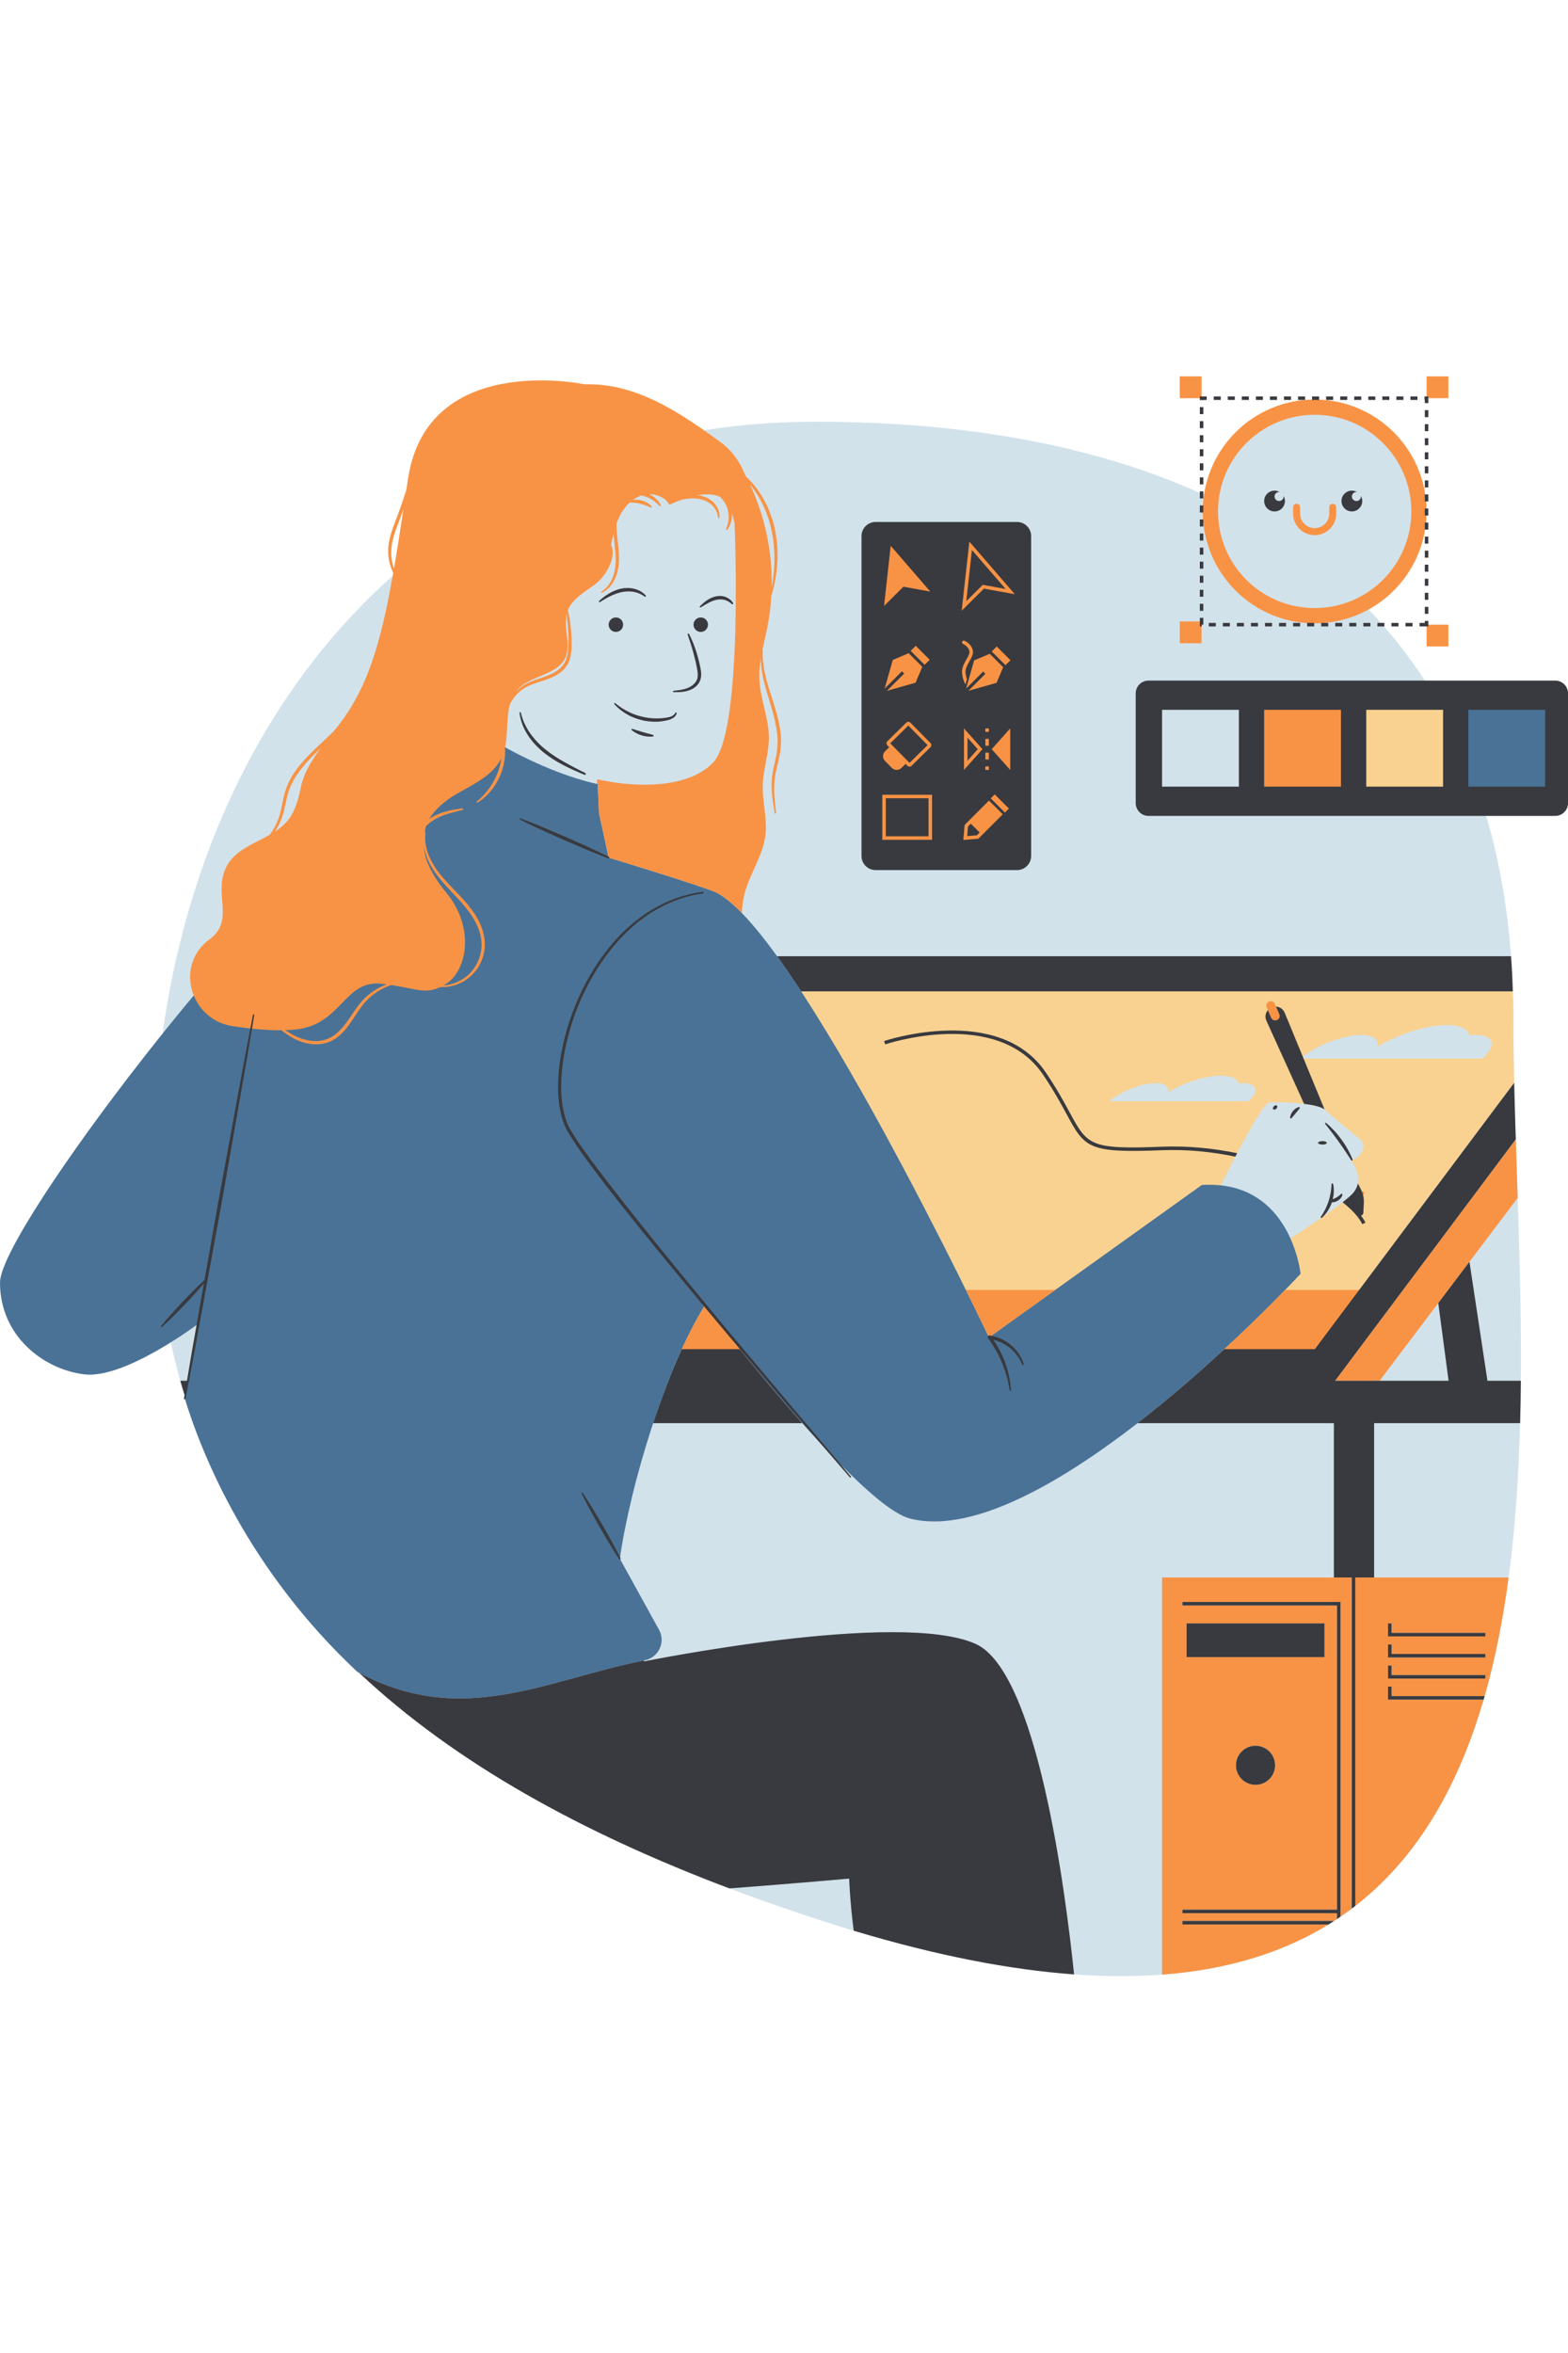 <svg xmlns="http://www.w3.org/2000/svg" xmlns:xlink="http://www.w3.org/1999/xlink" width="1000" zoomAndPan="magnify" viewBox="0 0 750 1125" height="1500" preserveAspectRatio="xMidYMid meet" version="1.0"><defs><clipPath id="8d801d6c09"><path d="M 73 194 L 728 194 L 728 944.836 L 73 944.836 Z M 73 194 " clip-rule="nonzero"/></clipPath><clipPath id="915a34cf89"><path d="M 90.727 179.938 L 726 179.938 L 726 944.836 L 90.727 944.836 Z M 90.727 179.938 " clip-rule="nonzero"/></clipPath></defs><g clip-path="url(#8d801d6c09)"><path fill="#d2e2eb" d="M 390.199 917.402 C 202.289 855.859 73.23 757.172 73.23 559.512 C 73.23 361.855 192.465 201.621 390.199 201.621 C 462.953 201.621 527.316 213.488 579.645 238.32 C 582.707 213.902 603.59 194.949 628.824 194.949 C 656.172 194.949 678.422 217.188 678.422 244.52 C 678.422 263.602 667.574 280.188 651.723 288.465 C 697.719 334.695 723.836 400.18 723.836 486.824 C 723.836 684.484 786.82 1047.305 390.199 917.402 " fill-opacity="1" fill-rule="nonzero"/></g><path fill="#f9d291" d="M 693.602 379.465 L 650.141 379.465 L 650.141 336.027 L 693.602 336.027 Z M 708.984 506.105 L 622.113 506.105 C 629.258 499.887 642.266 494.84 651.168 494.84 C 657.164 494.84 659.75 497.129 658.629 500.527 C 668.852 494.453 682.188 490.109 692.02 490.109 C 698.492 490.109 702.152 492 702.848 495.016 C 703.875 494.914 704.871 494.84 705.809 494.84 C 714.707 494.84 716.133 499.887 708.984 506.105 Z M 651.68 550.164 C 650.715 551.93 649.445 553.797 648.305 554.027 C 646.059 554.473 646.059 554.473 646.059 554.473 C 646.059 554.473 653.793 563.879 646.625 571.043 C 639.453 578.207 607.535 598.363 607.535 598.363 C 607.535 598.363 574.223 585.715 583.941 566.742 C 583.941 566.742 603.055 527.602 607.082 527.156 C 611.121 526.711 630.383 527.156 633.965 530.738 C 636.629 533.402 645.949 541 650.582 544.746 C 652.203 546.051 652.668 548.328 651.68 550.164 Z M 552.848 517.898 C 557.434 517.898 559.41 519.656 558.551 522.25 C 566.375 517.605 576.566 514.293 584.082 514.293 C 589.027 514.293 591.836 515.727 592.363 518.039 C 593.145 517.953 593.906 517.898 594.625 517.898 C 601.434 517.898 602.523 521.758 597.055 526.512 L 530.637 526.512 C 536.098 521.758 546.047 517.898 552.848 517.898 Z M 723.836 486.824 C 723.836 482.48 723.754 478.211 723.621 473.973 L 359.359 473.973 L 200.102 645.051 L 628.918 645.051 L 724.25 517.711 C 724 507.062 723.836 496.734 723.836 486.824 " fill-opacity="1" fill-rule="nonzero"/><path fill="#4a7296" d="M 698.977 336.027 L 698.977 379.465 L 742.438 379.465 L 742.438 336.027 Z M 622.086 608.996 C 622.086 608.996 499.184 742.465 435.176 726.012 C 410.348 719.629 337.203 624.051 337.203 624.051 C 318.398 654.066 301.422 710.195 296.488 745.262 L 315.23 779.223 C 318.504 785.16 315.008 792.52 308.344 793.82 C 261.301 803.023 221.176 826.543 170.926 799.355 C 119.066 750.77 96.906 696.379 88.371 668.656 L 95.098 632.711 C 95.098 632.711 59.742 659.523 40.23 657.09 C 20.727 654.648 0.012 638.801 0 613.215 C -0.012 587.629 128.016 421.875 163.371 406.039 C 171.258 402.504 182.312 399.82 195.137 398.004 L 225.293 347.234 C 258.855 370.031 285.906 374.859 285.906 374.859 L 286.516 388.754 C 286.516 388.754 291.125 410.043 291.125 410.043 C 297.289 411.859 338.004 424.414 342.656 426.758 C 381.398 446.254 473.043 639.418 473.043 639.418 L 574.84 566.562 C 617.52 563.84 622.086 608.996 622.086 608.996 " fill-opacity="1" fill-rule="nonzero"/><g clip-path="url(#915a34cf89)"><path fill="#f89345" d="M 628.824 255.867 C 634.523 255.867 639.156 251.234 639.156 245.547 L 639.156 242.551 C 639.156 241.617 638.406 240.871 637.477 240.871 C 636.551 240.871 635.797 241.617 635.797 242.551 L 635.797 245.547 C 635.797 249.387 632.672 252.508 628.824 252.508 C 624.988 252.508 621.863 249.387 621.863 245.547 L 621.863 242.551 C 621.863 241.617 621.109 240.871 620.184 240.871 C 619.25 240.871 618.504 241.617 618.504 242.551 L 618.504 245.547 C 618.504 251.234 623.137 255.867 628.824 255.867 Z M 582.598 244.52 C 582.598 270.043 603.297 290.73 628.824 290.73 C 654.363 290.73 675.062 270.043 675.062 244.52 C 675.062 219 654.363 198.309 628.824 198.309 C 603.297 198.309 582.598 219 582.598 244.52 Z M 575.305 244.52 C 575.305 214.973 599.266 191.02 628.824 191.02 C 658.391 191.02 682.352 214.973 682.352 244.52 C 682.352 274.066 658.391 298.023 628.824 298.023 C 599.266 298.023 575.305 274.066 575.305 244.52 Z M 574.734 297.117 L 564.301 297.117 L 564.301 307.551 L 574.734 307.551 Z M 574.734 179.945 L 564.301 179.945 L 564.301 190.371 L 574.734 190.371 Z M 692.789 179.945 L 682.352 179.945 L 682.352 190.371 L 692.789 190.371 Z M 692.789 298.668 L 682.352 298.668 L 682.352 309.098 L 692.789 309.098 Z M 601.309 379.465 L 644.766 379.465 L 644.766 336.027 L 601.309 336.027 Z M 461.078 332.645 L 477.891 327.875 L 481.133 320.223 L 485.695 315.664 L 476.75 306.723 L 472.195 311.277 L 466.781 313.57 C 467.062 312.641 467.188 311.676 466.977 310.66 C 466.125 306.508 462.113 304.848 461.949 304.781 C 461.648 304.656 461.328 304.59 461 304.59 C 459.969 304.59 459.055 305.207 458.668 306.16 C 458.145 307.438 458.754 308.914 460.016 309.434 C 460.027 309.438 461.734 310.207 462.043 311.676 C 462.121 312.141 461.289 313.605 460.789 314.484 C 459.648 316.504 458.23 319.012 458.484 321.949 C 458.684 324.18 459.32 326.301 460.328 328.09 L 460.566 328.504 L 459.766 331.332 L 457.414 333.68 L 459.246 333.16 L 458.723 335 Z M 465.973 397.801 L 464.59 396.414 L 464.473 397.918 Z M 468.719 402.629 L 458.957 403.43 L 459.758 393.672 L 471.617 381.824 L 471.512 381.719 L 475.797 377.441 L 484.953 386.594 L 480.676 390.871 L 480.578 390.773 Z M 465.438 358.195 L 464.453 357.094 L 464.453 359.289 Z M 469.629 364.754 L 469.629 361.062 L 459.41 372.531 L 459.41 343.855 L 469.629 355.328 L 469.629 346.59 L 474.668 346.59 L 474.668 355.328 L 484.883 343.855 L 484.883 372.531 L 474.668 361.062 L 474.668 369.793 L 469.629 369.793 Z M 469.512 277.812 L 476.633 279.09 L 466.137 266.969 L 464.379 282.902 Z M 471.203 283.23 L 457.805 296.523 L 462.398 254.938 L 489.777 286.59 Z M 428.203 355.406 L 435.062 362.375 L 441.305 356.234 L 434.453 349.266 Z M 422.148 358.043 L 422.949 357.25 L 422.98 357.223 C 422.074 356.004 422.172 354.277 423.281 353.184 L 432.301 344.312 C 432.883 343.742 433.652 343.43 434.473 343.43 C 435.305 343.43 436.094 343.758 436.676 344.352 L 446.258 354.09 C 446.844 354.68 447.156 355.453 447.152 356.281 C 447.145 357.105 446.816 357.879 446.227 358.465 L 437.207 367.328 C 436.625 367.906 435.855 368.219 435.035 368.219 C 434.348 368.219 433.699 367.984 433.164 367.57 L 433.133 367.598 L 432.332 368.391 C 431.406 369.297 430.188 369.793 428.895 369.793 C 427.566 369.793 426.328 369.277 425.395 368.332 L 422.094 364.98 C 420.199 363.051 420.219 359.941 422.148 358.043 Z M 425.383 398.152 L 442.453 398.152 L 442.453 383.348 L 425.383 383.348 Z M 420.344 378.309 L 447.492 378.309 L 447.492 403.191 L 420.344 403.191 Z M 422.086 332.656 L 439.156 327.816 L 442.445 320.055 L 447.066 315.434 L 441.352 309.727 L 438.016 306.395 L 433.402 311.008 L 425.637 314.301 L 420.789 331.363 L 418.473 333.688 L 420.277 333.168 L 419.766 334.977 Z M 420.672 294.254 L 432.688 282.324 L 449.352 285.336 L 424.793 256.945 Z M 369.125 281 C 369.879 276.75 370.34 272.457 370.418 268.168 C 370.496 262.84 370.035 257.5 368.77 252.34 C 367.582 247.168 365.586 242.191 362.918 237.609 C 361.656 235.457 360.227 233.406 358.656 231.465 C 365.922 246.859 369.5 263.977 369.125 281 Z M 271.914 305.359 C 271.863 301.477 271.539 297.598 270.969 293.746 C 269.492 300.516 273.359 308.188 270.387 314.531 C 266.461 322.902 254.023 322.809 247.703 329.555 C 247.395 329.883 247.133 330.242 246.863 330.59 C 248.328 329.062 250.047 327.773 251.93 326.805 C 254.512 325.445 257.273 324.672 259.906 323.746 C 262.523 322.836 265.082 321.754 267.176 320.094 C 269.309 318.484 270.719 316.195 271.305 313.566 C 271.934 310.949 271.902 308.148 271.914 305.359 Z M 202.809 404.957 C 202.914 408.828 204.656 416.082 213.453 426.758 C 227.266 443.512 223.414 463.922 213.453 470.324 C 212.961 470.641 212.496 470.906 212.027 471.172 C 218.789 470.68 225.195 466.648 228.152 460.613 C 229.914 457.176 230.68 453.242 230.215 449.422 C 229.762 445.59 228.207 441.93 226.133 438.625 C 222.031 431.906 215.801 426.719 210.664 420.484 C 208.09 417.375 205.785 413.945 204.27 410.145 C 203.602 408.488 203.109 406.734 202.809 404.957 Z M 184.996 470.645 C 184.121 470.535 183.223 470.422 182.266 470.324 C 164.895 468.492 163.379 489.355 142.352 492.098 C 140.504 492.332 138.531 492.457 136.488 492.523 C 138.727 494.094 141.09 495.465 143.617 496.367 C 146.629 497.438 149.844 498.008 152.977 497.629 C 156.117 497.301 159.012 495.883 161.367 493.758 C 166.23 489.578 168.863 483.293 173.434 478.289 C 176.594 474.832 180.625 472.219 184.996 470.645 Z M 131.535 397.57 C 135.125 395.223 138.262 392.375 140.203 388.273 C 145.75 376.582 141.016 374.688 153.305 357.777 C 149.246 361.691 145.27 365.656 142.18 370.281 C 140.152 373.219 138.574 376.434 137.609 379.852 C 136.648 383.277 136.195 386.93 135.004 390.473 C 134.172 392.992 132.992 395.371 131.535 397.57 Z M 188.449 271.844 C 189.938 263.168 191.406 253.742 192.969 243.449 C 192.156 245.797 191.301 248.141 190.418 250.457 C 188.531 255.258 186.859 260.191 187.148 265.262 C 187.246 267.5 187.699 269.715 188.449 271.844 Z M 373.258 349.508 C 373.73 352.828 373.648 356.246 373.176 359.578 C 372.637 362.891 371.719 366.066 371.062 369.25 C 369.703 375.586 370.445 382.191 371.191 388.707 C 371.211 388.883 371.086 389.043 370.91 389.062 C 370.738 389.082 370.582 388.965 370.555 388.801 C 370.016 385.551 369.473 382.293 369.211 378.973 C 368.973 375.664 369.059 372.281 369.664 368.988 C 370.227 365.695 371.152 362.531 371.617 359.336 C 372.031 356.156 372.086 352.926 371.598 349.727 C 370.777 343.297 368.574 337.086 366.742 330.746 C 365.832 327.578 364.969 324.363 364.453 321.07 C 364.129 318.965 363.945 316.84 363.926 314.699 C 363.391 317.992 363.066 321.309 363.211 324.645 C 363.625 334.238 367.852 343.414 367.785 353.012 C 367.734 360.457 365.094 367.676 364.84 375.113 C 364.562 383.133 367.07 391.121 366.145 399.094 C 364.977 409.203 358.461 417.914 356.004 427.801 C 355.289 430.68 354.941 433.594 354.832 436.527 C 350.387 431.941 346.285 428.582 342.656 426.758 C 338.004 424.414 297.289 411.859 291.125 410.043 C 291.125 410.043 286.516 388.754 286.516 388.754 L 285.906 374.859 C 285.906 374.859 285.781 374.84 285.559 374.793 C 285.594 373.883 285.605 373.113 285.586 372.57 C 308.344 377.605 331.059 375.645 341.316 364.316 C 355.691 348.426 351.34 249.996 351.34 249.996 C 350.973 248.414 350.527 246.898 350.035 245.422 C 350.078 246.059 350.086 246.703 350.035 247.348 C 349.855 249.445 349.18 251.504 347.98 253.211 C 347.855 253.383 347.617 253.422 347.449 253.297 C 347.297 253.191 347.242 252.996 347.316 252.832 C 348.098 251.051 348.523 249.156 348.543 247.266 C 348.559 245.383 348.215 243.5 347.453 241.801 C 346.746 240.195 345.688 238.758 344.391 237.551 C 341.375 236.129 337.602 236.102 333.738 236.785 C 334.309 236.848 334.887 236.941 335.449 237.066 C 337.812 237.648 340.145 238.816 341.77 240.719 C 343.387 242.57 344.383 245.055 344.113 247.488 C 344.094 247.668 343.938 247.793 343.758 247.773 C 343.602 247.758 343.484 247.629 343.469 247.477 C 343.32 245.254 342.25 243.207 340.727 241.684 C 339.203 240.156 337.211 239.145 335.07 238.699 C 332.945 238.176 330.699 238.195 328.48 238.496 C 327.609 238.613 326.734 238.785 325.863 238.98 C 323.816 239.73 321.887 240.555 320.191 241.336 C 318.309 237.965 314.355 236.234 310.457 236.293 C 310.48 236.297 310.492 236.305 310.512 236.312 C 311.688 236.824 312.797 237.5 313.734 238.379 C 314.672 239.238 315.48 240.254 316.004 241.402 C 316.098 241.598 316.012 241.828 315.812 241.914 C 315.664 241.984 315.484 241.941 315.375 241.82 C 314.562 240.969 313.719 240.188 312.789 239.527 C 311.855 238.871 310.887 238.293 309.844 237.848 C 308.891 237.422 307.895 237.125 306.867 236.891 C 305.352 237.379 303.949 238.129 302.668 239.074 C 302.945 239.027 303.215 238.977 303.496 238.957 C 304.492 238.871 305.496 238.969 306.48 239.172 C 307.461 239.395 308.418 239.73 309.289 240.223 C 310.164 240.699 310.984 241.289 311.641 242.047 C 311.777 242.203 311.766 242.453 311.602 242.59 C 311.484 242.695 311.312 242.715 311.18 242.648 C 310.328 242.254 309.516 241.875 308.668 241.574 C 307.828 241.27 306.98 241.004 306.113 240.812 C 305.246 240.594 304.367 240.477 303.477 240.371 C 302.742 240.293 301.984 240.273 301.219 240.254 C 299.32 241.984 297.754 244.125 296.57 246.406 C 295.914 247.68 295.371 249 294.891 250.336 C 294.832 253.723 295.277 257.141 295.68 260.59 C 296.078 264.719 296.473 269.047 295.383 273.246 C 294.848 275.32 294.023 277.34 292.816 279.129 C 291.59 280.895 289.965 282.426 288.02 283.348 C 287.863 283.426 287.672 283.363 287.594 283.199 C 287.523 283.047 287.582 282.871 287.719 282.785 C 291.223 280.672 293.184 276.82 294.004 272.926 C 294.852 268.98 294.504 264.875 294.012 260.781 C 293.828 258.926 293.598 257.047 293.449 255.152 C 293 256.938 292.629 258.734 292.246 260.527 C 295.234 266.129 289.766 275.562 284.68 279.359 C 279.805 283 273.863 286.164 271.605 291.719 C 271.992 293.414 272.34 295.117 272.617 296.844 C 273.031 299.652 273.285 302.484 273.398 305.324 C 273.496 308.148 273.508 311.039 272.867 313.926 C 272.539 315.363 272.027 316.793 271.227 318.086 C 270.434 319.379 269.383 320.492 268.207 321.41 C 263.402 325.086 257.457 325.707 252.562 328.07 C 248.793 329.84 245.703 333.004 243.871 336.809 C 242.184 343.164 243.004 350.723 241.535 357.449 C 241.555 357.828 241.594 358.203 241.605 358.582 C 241.68 361.883 241.168 365.188 240.176 368.344 C 239.121 371.48 237.598 374.457 235.602 377.074 C 233.605 379.699 231.199 381.996 228.449 383.754 C 228.297 383.852 228.102 383.809 228.004 383.664 C 227.918 383.523 227.941 383.34 228.066 383.242 C 230.508 381.188 232.676 378.848 234.453 376.25 C 236.219 373.645 237.664 370.824 238.582 367.832 C 239.152 366.121 239.535 364.355 239.781 362.57 C 235.699 370.836 226.383 374.984 218.34 379.629 C 213.309 382.535 208.227 386.633 205.375 391.527 C 206.852 390.5 208.453 389.664 210.098 389.023 C 213.676 387.637 217.418 387.008 221.105 386.488 C 221.316 386.465 221.504 386.609 221.531 386.816 C 221.559 387.016 221.434 387.191 221.25 387.238 C 217.633 388.145 213.996 388.945 210.664 390.395 C 208.082 391.516 205.641 393.031 203.777 395.043 C 203.484 395.949 203.285 396.883 203.168 397.828 C 203.18 397.828 203.195 397.82 203.207 397.82 C 203.41 397.852 203.543 398.043 203.523 398.246 C 202.996 402.145 203.812 406.113 205.406 409.676 C 206.949 413.289 209.219 416.543 211.797 419.527 C 216.918 425.543 223.203 430.758 227.555 437.746 C 229.695 441.211 231.328 445.105 231.777 449.246 C 232.234 453.379 231.402 457.648 229.406 461.277 C 227.449 464.918 224.375 467.961 220.68 469.785 C 217.543 471.336 214.035 472.074 210.578 471.93 C 203.488 475.344 198.949 472.746 187.176 470.961 C 182.312 472.586 177.895 475.473 174.535 479.277 C 170.281 484.086 167.656 490.43 162.473 495.016 C 159.918 497.293 156.605 498.883 153.152 499.191 C 149.715 499.559 146.262 498.945 143.117 497.695 C 139.98 496.469 137.184 494.625 134.605 492.578 C 127.129 492.641 118.75 491.75 111.023 490.57 C 92.496 487.723 84.203 464.828 97.387 451.508 C 98.199 450.695 99.062 449.953 99.973 449.297 C 112.777 440.16 101.805 427.359 108.203 414.566 C 112.211 406.551 121.238 403.555 129 399.125 C 131.055 396.371 132.648 393.293 133.652 390.039 C 134.676 386.633 135.137 383.027 136.094 379.43 C 137.074 375.828 138.707 372.41 140.789 369.34 C 144.98 363.188 150.52 358.266 155.785 353.301 C 157.164 352.004 158.527 350.691 159.848 349.344 C 160.004 349.148 160.156 348.957 160.32 348.754 C 175.52 330.27 182.121 307.949 188.086 273.895 C 186.789 271.238 185.961 268.332 185.73 265.355 C 185.25 259.93 187.043 254.707 188.848 249.859 C 190.758 245.016 192.457 240.137 194.047 235.191 C 194.156 234.863 194.258 234.527 194.359 234.191 C 194.617 232.488 194.871 230.77 195.141 229.023 C 204.355 167.781 279.645 183.75 279.645 183.75 C 304.223 183.016 325.18 197.145 345.008 211.684 C 350.199 215.488 354.074 221.059 356.539 227.316 C 356.559 227.332 356.582 227.344 356.609 227.355 C 356.695 227.527 356.773 227.699 356.859 227.863 C 357.691 228.641 358.512 229.438 359.285 230.281 C 361.105 232.316 362.738 234.52 364.191 236.844 C 367.07 241.492 369.117 246.645 370.406 251.957 C 371.613 257.293 372.09 262.777 371.836 268.215 C 371.594 273.652 370.648 279.039 369.156 284.234 C 369.133 284.332 369.059 284.391 368.973 284.43 C 368.703 289.484 368.102 294.516 367.125 299.48 C 366.375 303.277 365.43 307.062 364.648 310.863 C 364.746 310.934 364.82 311.039 364.812 311.172 C 364.668 314.426 365.016 317.672 365.66 320.859 C 366.258 324.055 367.176 327.199 368.168 330.32 C 370.117 336.574 372.34 342.852 373.258 349.508 Z M 642.465 574.605 C 642.629 574.844 642.902 574.992 643.219 574.961 C 643.391 574.941 646.086 574.664 648.684 573.539 C 650.07 572.941 651.414 572.105 652.348 570.953 C 652.637 570.586 652.578 570.059 652.215 569.773 C 651.855 569.477 651.324 569.535 651.035 569.902 C 649.461 571.863 646.164 572.742 644.34 573.09 C 643.77 573.57 643.141 574.074 642.465 574.605 Z M 609.773 479.969 C 609.309 478.891 608.055 478.395 606.977 478.859 C 605.895 479.324 605.402 480.578 605.867 481.652 L 606.434 482.961 L 608.004 486.586 C 608.469 487.668 609.723 488.16 610.805 487.695 C 611.879 487.23 612.371 485.977 611.906 484.902 L 610.34 481.266 Z M 628.543 647.852 L 652.195 616.723 L 614.723 616.723 C 607.832 623.809 596.531 635.105 582.582 647.852 Z M 473.043 639.418 L 504.746 616.723 L 461.988 616.723 C 468.887 630.664 473.043 639.418 473.043 639.418 Z M 324.859 647.852 L 356.09 647.852 C 344.875 634.082 337.203 624.051 337.203 624.051 C 332.957 630.836 328.801 638.949 324.859 647.852 Z M 663.93 802.531 L 710.469 802.531 L 710.469 800.852 L 665.609 800.852 L 665.609 796.312 L 663.93 796.312 Z M 663.93 792.453 L 710.469 792.453 L 710.469 790.777 L 665.609 790.777 L 665.609 786.234 L 663.93 786.234 Z M 663.93 782.379 L 710.469 782.379 L 710.469 780.699 L 665.609 780.699 L 665.609 776.16 L 663.93 776.16 Z M 657.262 754.215 L 721.598 754.215 C 718.961 773.953 715.262 793.008 710.133 810.93 L 665.609 810.93 L 665.609 806.391 L 663.93 806.391 L 663.93 812.609 L 709.641 812.609 C 699.043 848.895 682.559 880.461 657.262 903.645 C 654.375 906.289 651.371 908.816 648.254 911.234 L 648.254 754.215 Z M 567.562 792.285 L 633.52 792.285 L 633.52 776.16 L 567.562 776.16 Z M 609.887 844.012 C 609.887 838.848 605.699 834.672 600.539 834.672 C 595.375 834.672 591.195 838.848 591.195 844.012 C 591.195 849.168 595.375 853.355 600.539 853.355 C 605.699 853.355 609.887 849.168 609.887 844.012 Z M 638.016 754.215 L 646.57 754.215 L 646.57 912.535 C 644.82 913.852 643.023 915.125 641.195 916.371 L 641.195 765.918 L 565.586 765.918 L 565.586 767.598 L 639.516 767.598 L 639.516 913.035 L 565.586 913.035 L 565.586 914.711 L 639.516 914.711 L 639.516 917.527 C 639.059 917.828 638.59 918.109 638.133 918.414 L 565.586 918.414 L 565.586 920.094 L 635.492 920.094 C 614.113 933.246 587.906 941.688 555.832 944.109 L 555.832 754.215 Z M 638.586 660.168 L 725.02 544.711 C 725.312 553.883 725.637 563.23 725.945 572.719 L 702.863 603.27 L 687.945 623.016 L 659.883 660.168 L 638.586 660.168 " fill-opacity="1" fill-rule="nonzero"/></g><path fill="#393a3f" d="M 597.352 189.531 L 593.988 189.531 L 593.988 191.211 L 597.352 191.211 Z M 604.07 189.531 L 600.711 189.531 L 600.711 191.211 L 604.07 191.211 Z M 594.988 297.828 L 591.629 297.828 L 591.629 299.508 L 594.988 299.508 Z M 601.707 297.828 L 598.348 297.828 L 598.348 299.508 L 601.707 299.508 Z M 590.629 189.531 L 587.27 189.531 L 587.27 191.211 L 590.629 191.211 Z M 583.91 189.531 L 580.551 189.531 L 580.551 191.211 L 583.91 191.211 Z M 588.266 297.828 L 584.906 297.828 L 584.906 299.508 L 588.266 299.508 Z M 605.066 299.508 L 608.43 299.508 L 608.43 297.828 L 605.066 297.828 Z M 630.953 189.531 L 627.594 189.531 L 627.594 191.211 L 630.953 191.211 Z M 624.23 189.531 L 620.871 189.531 L 620.871 191.211 L 624.23 191.211 Z M 628.59 297.828 L 625.23 297.828 L 625.23 299.508 L 628.59 299.508 Z M 610.793 189.531 L 607.43 189.531 L 607.43 191.211 L 610.793 191.211 Z M 617.512 189.531 L 614.152 189.531 L 614.152 191.211 L 617.512 191.211 Z M 611.789 299.508 L 615.148 299.508 L 615.148 297.828 L 611.789 297.828 Z M 581.547 297.828 L 578.188 297.828 L 578.188 299.508 L 581.547 299.508 Z M 621.871 297.828 L 618.508 297.828 L 618.508 299.508 L 621.871 299.508 Z M 575.574 275.254 L 573.895 275.254 L 573.895 278.613 L 575.574 278.613 Z M 575.574 268.535 L 573.895 268.535 L 573.895 271.895 L 575.574 271.895 Z M 575.574 261.816 L 573.895 261.816 L 573.895 265.176 L 575.574 265.176 Z M 575.574 248.383 L 573.895 248.383 L 573.895 251.742 L 575.574 251.742 Z M 574.781 298.668 L 575.574 298.668 L 575.574 295.406 L 573.895 295.406 L 573.895 299.508 L 574.828 299.508 Z M 575.574 288.688 L 573.895 288.688 L 573.895 292.047 L 575.574 292.047 Z M 575.574 281.973 L 573.895 281.973 L 573.895 285.328 L 575.574 285.328 Z M 575.574 228.23 L 573.895 228.23 L 573.895 231.59 L 575.574 231.59 Z M 575.574 208.074 L 573.895 208.074 L 573.895 211.434 L 575.574 211.434 Z M 575.574 201.359 L 573.895 201.359 L 573.895 204.719 L 575.574 204.719 Z M 575.574 194.641 L 573.895 194.641 L 573.895 198 L 575.574 198 Z M 575.574 241.664 L 573.895 241.664 L 573.895 245.023 L 575.574 245.023 Z M 575.574 214.793 L 573.895 214.793 L 573.895 218.152 L 575.574 218.152 Z M 575.574 234.945 L 573.895 234.945 L 573.895 238.305 L 575.574 238.305 Z M 577.188 191.211 L 577.188 189.531 L 573.895 189.531 L 573.895 191.281 L 575.574 191.281 Z M 575.574 221.512 L 573.895 221.512 L 573.895 224.871 L 575.574 224.871 Z M 575.574 255.102 L 573.895 255.102 L 573.895 258.461 L 575.574 258.461 Z M 683.191 236.398 L 681.512 236.398 L 681.512 239.754 L 683.191 239.754 Z M 683.191 243.113 L 681.512 243.113 L 681.512 246.473 L 683.191 246.473 Z M 683.191 229.68 L 681.512 229.68 L 681.512 233.039 L 683.191 233.039 Z M 683.191 209.527 L 681.512 209.527 L 681.512 212.883 L 683.191 212.883 Z M 683.191 249.832 L 681.512 249.832 L 681.512 253.191 L 683.191 253.191 Z M 683.191 202.809 L 681.512 202.809 L 681.512 206.168 L 683.191 206.168 Z M 683.191 222.961 L 681.512 222.961 L 681.512 226.32 L 683.191 226.32 Z M 683.191 216.242 L 681.512 216.242 L 681.512 219.602 L 683.191 219.602 Z M 683.191 283.422 L 681.512 283.422 L 681.512 286.781 L 683.191 286.781 Z M 681.512 293.496 L 683.191 293.496 L 683.191 290.141 L 681.512 290.141 Z M 681.512 192.73 L 683.191 192.73 L 683.191 189.531 L 681.355 189.531 L 681.355 191.211 L 681.512 191.211 Z M 683.191 263.27 L 681.512 263.27 L 681.512 266.625 L 683.191 266.625 Z M 635.309 297.828 L 631.949 297.828 L 631.949 299.508 L 635.309 299.508 Z M 683.191 256.551 L 681.512 256.551 L 681.512 259.91 L 683.191 259.91 Z M 683.191 276.703 L 681.512 276.703 L 681.512 280.062 L 683.191 280.062 Z M 683.191 269.984 L 681.512 269.984 L 681.512 273.344 L 683.191 273.344 Z M 677.996 189.531 L 674.637 189.531 L 674.637 191.211 L 677.996 191.211 Z M 651.113 189.531 L 647.754 189.531 L 647.754 191.211 L 651.113 191.211 Z M 657.836 189.531 L 654.473 189.531 L 654.473 191.211 L 657.836 191.211 Z M 683.191 196.09 L 681.512 196.09 L 681.512 199.449 L 683.191 199.449 Z M 655.473 297.828 L 652.113 297.828 L 652.113 299.508 L 655.473 299.508 Z M 644.395 189.531 L 641.031 189.531 L 641.031 191.211 L 644.395 191.211 Z M 637.672 189.531 L 634.312 189.531 L 634.312 191.211 L 637.672 191.211 Z M 642.031 297.828 L 638.672 297.828 L 638.672 299.508 L 642.031 299.508 Z M 645.391 299.508 L 648.75 299.508 L 648.75 297.828 L 645.391 297.828 Z M 675.633 297.828 L 672.273 297.828 L 672.273 299.508 L 675.633 299.508 Z M 683.191 296.855 L 681.512 296.855 L 681.512 297.828 L 678.992 297.828 L 678.992 299.508 L 683.191 299.508 Z M 671.273 189.531 L 667.914 189.531 L 667.914 191.211 L 671.273 191.211 Z M 662.191 297.828 L 658.832 297.828 L 658.832 299.508 L 662.191 299.508 Z M 668.914 297.828 L 665.551 297.828 L 665.551 299.508 L 668.914 299.508 Z M 664.555 189.531 L 661.195 189.531 L 661.195 191.211 L 664.555 191.211 Z M 609.637 244.52 C 612.387 244.52 614.609 242.293 614.609 239.551 C 614.609 238.629 614.34 237.781 613.91 237.039 C 613.93 237.156 613.98 237.262 613.98 237.379 C 613.98 238.574 613.008 239.551 611.809 239.551 C 610.613 239.551 609.637 238.574 609.637 237.379 C 609.637 236.188 610.613 235.211 611.809 235.211 C 611.934 235.211 612.031 235.262 612.148 235.281 C 611.406 234.848 610.562 234.578 609.637 234.578 C 606.895 234.578 604.668 236.805 604.668 239.551 C 604.668 242.293 606.895 244.52 609.637 244.52 Z M 641.648 239.551 C 641.648 242.293 643.875 244.52 646.625 244.52 C 649.367 244.52 651.594 242.293 651.594 239.551 C 651.594 238.629 651.332 237.781 650.891 237.039 C 650.91 237.156 650.961 237.262 650.961 237.379 C 650.961 238.574 649.992 239.551 648.789 239.551 C 647.598 239.551 646.625 238.574 646.625 237.379 C 646.625 236.188 647.598 235.211 648.789 235.211 C 648.914 235.211 649.02 235.262 649.133 235.281 C 648.398 234.848 647.543 234.578 646.625 234.578 C 643.875 234.578 641.648 236.805 641.648 239.551 Z M 739.078 339.387 L 702.336 339.387 L 702.336 376.105 L 739.078 376.105 Z M 690.242 339.387 L 653.504 339.387 L 653.504 376.105 L 690.242 376.105 Z M 641.406 339.387 L 604.668 339.387 L 604.668 376.105 L 641.406 376.105 Z M 592.574 339.387 L 555.832 339.387 L 555.832 376.105 L 592.574 376.105 Z M 750.016 331.52 L 750.016 383.973 C 750.016 387.355 747.273 390.09 743.895 390.09 L 549.348 390.09 C 545.969 390.09 543.227 387.355 543.227 383.973 L 543.227 331.52 C 543.227 328.137 545.969 325.402 549.348 325.402 L 743.895 325.402 C 747.273 325.402 750.016 328.137 750.016 331.52 Z M 443.68 356.254 L 434.465 346.898 L 425.828 355.395 L 435.043 364.75 Z M 464.891 262.961 L 462.188 287.441 L 470.074 279.617 L 481.008 281.59 Z M 422.023 401.512 L 445.812 401.512 L 445.812 379.988 L 422.023 379.988 Z M 423.289 363.797 L 426.59 367.156 C 427.844 368.422 429.883 368.438 431.152 367.191 L 433.152 365.223 L 434.031 366.113 C 434.309 366.395 434.676 366.539 435.035 366.539 C 435.398 366.539 435.758 366.402 436.035 366.133 L 445.043 357.266 C 445.602 356.719 445.609 355.82 445.062 355.262 L 435.477 345.527 C 435.199 345.246 434.84 345.109 434.473 345.109 C 434.109 345.109 433.758 345.238 433.48 345.516 L 424.465 354.379 C 423.906 354.93 423.898 355.82 424.449 356.379 L 425.324 357.277 L 423.328 359.238 C 422.055 360.492 422.043 362.531 423.289 363.797 Z M 442.27 317.855 L 444.691 315.434 L 441.352 312.102 L 438.016 308.77 L 435.602 311.191 Z M 432.504 322.027 L 424.227 330.301 L 437.926 326.418 L 441.145 318.812 L 434.637 312.305 L 427.035 315.535 L 423.145 329.227 L 431.422 320.953 Z M 422.863 289.711 L 432.121 280.52 L 444.973 282.836 L 426.039 260.953 Z M 459.996 291.98 L 470.641 281.426 L 485.395 284.09 L 463.652 258.949 Z M 483.203 348.27 L 474.359 358.195 L 483.203 368.113 Z M 482.578 386.594 L 475.797 379.816 L 473.891 381.719 L 480.676 388.496 Z M 479.637 389.332 L 473.055 382.758 L 461.379 394.43 L 460.797 401.594 L 467.961 401 Z M 461.09 348.27 L 461.09 368.113 L 469.93 358.195 Z M 477.656 314.766 L 480.938 318.047 L 483.32 315.664 L 476.75 309.098 L 474.367 311.48 Z M 476.625 315.789 L 473.422 312.582 L 465.934 315.758 L 463.027 326.004 L 462.398 328.215 L 462.109 329.238 L 462.727 328.613 L 463.914 327.434 L 470.254 321.09 L 471.324 322.16 L 463.172 330.301 L 476.66 326.477 L 479.836 318.992 Z M 472.988 349.949 L 472.988 348.27 L 471.309 348.27 L 471.309 349.949 Z M 472.988 356.543 L 472.988 353.242 L 471.309 353.242 L 471.309 356.543 Z M 471.309 366.434 L 471.309 368.113 L 472.988 368.113 L 472.988 366.434 Z M 472.988 363.141 L 472.988 359.844 L 471.309 359.844 L 471.309 363.141 Z M 460.16 321.805 C 460.383 324.316 461.156 326.137 461.793 327.262 L 462.508 324.75 C 462.207 323.906 461.945 322.883 461.832 321.66 C 461.668 319.758 462.707 317.914 463.715 316.137 C 464.727 314.352 465.68 312.672 465.332 311 C 464.66 307.734 461.453 306.395 461.312 306.336 C 460.887 306.16 460.395 306.367 460.227 306.797 C 460.047 307.223 460.25 307.715 460.676 307.891 C 460.703 307.902 463.199 308.961 463.684 311.34 C 463.906 312.391 463.105 313.809 462.254 315.312 C 461.168 317.219 459.949 319.383 460.16 321.805 Z M 412.066 409.254 L 412.066 256.309 C 412.066 252.586 415.086 249.562 418.805 249.562 L 486.465 249.562 C 490.191 249.562 493.211 252.586 493.211 256.309 L 493.211 409.254 C 493.211 412.98 490.191 416 486.465 416 L 418.805 416 C 415.086 416 412.066 412.98 412.066 409.254 Z M 462.77 352.68 L 462.77 363.707 L 467.68 358.195 Z M 463.008 395.176 L 462.633 399.754 L 467.215 399.383 L 468.574 398.023 L 464.367 393.816 Z M 423.703 399.832 L 444.133 399.832 L 444.133 381.668 L 423.703 381.668 Z M 609.754 528.594 C 609.562 528.664 609.426 528.789 609.289 528.914 C 609.172 529.059 609.059 529.203 608.992 529.398 C 608.922 529.59 608.863 529.785 608.875 530.062 C 608.887 530.305 609.078 530.5 609.328 530.516 C 609.602 530.535 609.809 530.477 609.996 530.402 C 610.195 530.336 610.332 530.219 610.477 530.102 C 610.609 529.969 610.73 529.832 610.805 529.641 C 610.883 529.457 610.949 529.262 610.938 528.992 C 610.922 528.703 610.691 528.469 610.398 528.453 C 610.129 528.441 609.93 528.516 609.754 528.594 Z M 619.656 530.074 C 619.18 530.402 618.773 530.816 618.402 531.262 C 618.051 531.715 617.727 532.199 617.512 532.738 C 617.289 533.27 617.117 533.828 617.086 534.418 C 617.086 534.512 617.125 534.613 617.195 534.68 C 617.336 534.812 617.551 534.805 617.676 534.668 C 618.07 534.266 618.391 533.867 618.727 533.473 L 619.695 532.324 L 620.66 531.172 C 620.984 530.777 621.316 530.391 621.633 529.938 L 621.645 529.926 C 621.707 529.832 621.73 529.715 621.699 529.598 C 621.645 529.379 621.422 529.25 621.207 529.309 C 620.637 529.457 620.129 529.742 619.656 530.074 Z M 631.555 547.125 C 631.879 547.219 632.191 547.238 632.508 547.25 C 632.828 547.25 633.145 547.238 633.461 547.16 C 633.781 547.078 634.098 546.996 634.418 546.793 C 634.469 546.758 634.516 546.711 634.555 546.652 C 634.688 546.445 634.629 546.168 634.418 546.035 C 634.098 545.832 633.781 545.746 633.461 545.668 C 633.145 545.59 632.828 545.578 632.508 545.578 C 632.191 545.59 631.879 545.609 631.555 545.703 C 631.242 545.789 630.926 545.887 630.605 546.094 C 630.566 546.121 630.52 546.16 630.492 546.207 C 630.375 546.383 630.426 546.621 630.605 546.73 C 630.926 546.941 631.242 547.039 631.555 547.125 Z M 632.227 582.262 C 633.355 581.312 634.305 580.156 635.113 578.91 C 635.941 577.664 636.57 576.301 637.055 574.891 C 637.055 574.883 637.055 574.875 637.062 574.871 C 637.391 574.871 637.727 574.836 638.055 574.777 C 638.676 574.664 639.273 574.422 639.832 574.102 C 640.383 573.773 640.902 573.367 641.297 572.844 C 641.688 572.332 642.012 571.738 642.102 571.09 C 642.117 571 642.09 570.895 642.02 570.82 C 641.895 570.676 641.684 570.672 641.547 570.797 L 641.531 570.809 C 641.105 571.195 640.719 571.535 640.297 571.832 C 639.863 572.129 639.453 572.41 639 572.652 C 638.559 572.906 638.086 573.125 637.613 573.355 C 637.562 573.379 637.504 573.398 637.449 573.426 C 637.688 572.469 637.875 571.496 637.941 570.512 C 638.055 569.031 637.996 567.535 637.668 566.09 C 637.629 565.926 637.488 565.805 637.312 565.789 C 637.102 565.777 636.918 565.945 636.91 566.156 C 636.832 567.574 636.707 568.965 636.465 570.336 C 636.215 571.699 635.902 573.051 635.461 574.359 C 635.043 575.676 634.488 576.949 633.887 578.203 C 633.262 579.449 632.535 580.648 631.746 581.836 C 631.668 581.953 631.676 582.113 631.766 582.223 C 631.883 582.359 632.09 582.379 632.227 582.262 Z M 646.285 554.711 C 646.383 554.855 646.57 554.918 646.742 554.855 C 646.941 554.773 647.039 554.559 646.961 554.363 C 646.309 552.664 645.496 551.043 644.609 549.453 C 643.73 547.867 642.734 546.352 641.676 544.875 C 640.602 543.414 639.473 541.98 638.238 540.656 C 637.012 539.32 635.723 538.047 634.32 536.891 C 634.199 536.801 634.035 536.793 633.914 536.887 C 633.773 536.996 633.75 537.199 633.852 537.336 L 637.148 541.57 C 638.219 542.992 639.293 544.402 640.312 545.852 C 641.355 547.289 642.348 548.766 643.344 550.234 Z M 288.199 729.168 C 286.656 726.578 285.16 723.965 283.578 721.395 C 282.004 718.82 280.414 716.262 278.734 713.75 C 278.648 713.621 278.473 713.566 278.328 713.641 C 278.164 713.719 278.098 713.91 278.176 714.066 C 279.5 716.781 280.918 719.445 282.352 722.102 C 283.773 724.758 285.285 727.371 286.746 730 C 288.277 732.598 289.773 735.215 291.336 737.793 C 292.902 740.367 294.484 742.938 296.16 745.449 C 296.262 745.609 296.473 745.668 296.645 745.582 C 296.836 745.484 296.914 745.262 296.82 745.07 C 295.488 742.359 294.066 739.703 292.629 737.055 C 291.184 734.402 289.676 731.793 288.199 729.168 Z M 488.957 652.484 C 489.035 652.66 489.234 652.758 489.422 652.699 C 489.625 652.641 489.738 652.434 489.672 652.227 C 488.59 648.691 486.43 645.453 483.535 643.059 C 480.66 640.617 477.066 639.102 473.363 638.477 C 473.152 638.445 472.93 638.492 472.738 638.629 C 472.379 638.898 472.301 639.418 472.57 639.777 L 472.574 639.789 C 475.266 643.43 477.562 647.379 479.266 651.598 C 481.023 655.789 482.223 660.211 482.938 664.73 C 482.965 664.895 483.109 665.016 483.273 665.008 C 483.449 664.996 483.59 664.844 483.574 664.668 C 483.305 660.027 482.27 655.438 480.641 651.055 C 479.219 647.359 477.375 643.812 475.117 640.543 C 477.832 641.238 480.406 642.465 482.645 644.164 C 485.414 646.297 487.598 649.199 488.957 652.484 Z M 259.68 395.535 C 256.125 394.074 252.555 392.625 248.953 391.277 C 248.801 391.219 248.625 391.285 248.551 391.43 C 248.473 391.594 248.539 391.785 248.695 391.863 C 252.133 393.594 255.621 395.223 259.109 396.836 C 262.602 398.457 266.125 399.992 269.637 401.57 L 280.25 406.105 C 283.809 407.574 287.363 409.031 290.973 410.395 C 291.152 410.461 291.355 410.383 291.445 410.207 C 291.539 410.016 291.465 409.793 291.277 409.695 C 287.828 407.977 284.34 406.355 280.848 404.746 L 270.309 400.035 C 266.762 398.543 263.238 397 259.68 395.535 Z M 335.16 290.402 C 336.43 289.672 337.637 288.887 338.875 288.234 C 340.125 287.594 341.383 287.051 342.703 286.785 C 344.008 286.496 345.336 286.496 346.594 286.824 C 347.859 287.168 349.043 287.867 350.047 288.82 C 350.172 288.934 350.363 288.965 350.512 288.871 C 350.695 288.77 350.754 288.531 350.645 288.348 C 349.855 287.016 348.559 285.984 347.059 285.414 C 345.551 284.824 343.871 284.812 342.348 285.145 C 340.812 285.492 339.387 286.164 338.148 287.016 C 336.902 287.867 335.785 288.84 334.77 289.895 C 334.668 289.996 334.645 290.152 334.715 290.277 C 334.809 290.434 335.004 290.488 335.16 290.402 Z M 286.926 287.875 C 288.629 286.824 290.316 285.797 292.078 284.949 C 293.84 284.117 295.652 283.422 297.523 283.066 C 299.375 282.688 301.305 282.668 303.16 282.988 C 305.02 283.324 306.805 284.07 308.332 285.25 C 308.469 285.363 308.672 285.363 308.816 285.246 C 308.977 285.105 308.996 284.863 308.859 284.707 C 307.484 283.105 305.523 282.055 303.484 281.539 C 301.422 281.008 299.262 281.008 297.188 281.422 C 295.129 281.852 293.18 282.648 291.414 283.703 C 289.637 284.738 288.008 285.98 286.535 287.363 C 286.426 287.461 286.398 287.633 286.477 287.766 C 286.57 287.914 286.773 287.969 286.926 287.875 Z M 259.984 359.73 C 262.918 362.094 266.125 364.059 269.422 365.805 C 272.734 367.512 276.129 369.02 279.547 370.43 L 279.586 370.445 C 279.785 370.527 280.012 370.457 280.125 370.273 C 280.258 370.07 280.199 369.793 279.988 369.668 L 278.949 369.012 C 278.863 368.953 278.762 368.949 278.66 368.973 C 275.793 367.492 272.926 366.047 270.148 364.461 C 266.945 362.684 263.855 360.715 261.027 358.43 C 258.18 356.188 255.664 353.539 253.578 350.586 C 251.496 347.633 249.93 344.309 249.137 340.738 C 249.102 340.582 248.953 340.469 248.789 340.488 C 248.609 340.508 248.484 340.668 248.504 340.844 C 248.918 344.59 250.375 348.191 252.41 351.367 C 254.438 354.566 257.082 357.324 259.984 359.73 Z M 306.91 351.602 C 307.781 351.859 308.672 352.062 309.586 352.141 C 310.492 352.23 311.402 352.258 312.309 352.121 C 312.453 352.094 312.586 351.996 312.625 351.844 C 312.691 351.641 312.57 351.418 312.363 351.359 C 311.516 351.105 310.676 350.906 309.848 350.684 L 307.387 349.996 L 304.934 349.254 C 304.113 348.996 303.297 348.715 302.438 348.473 C 302.32 348.441 302.191 348.473 302.105 348.566 C 301.98 348.703 301.992 348.914 302.125 349.031 C 302.805 349.648 303.582 350.133 304.383 350.566 C 305.184 351.004 306.035 351.328 306.91 351.602 Z M 294.281 336.199 C 294.164 336.102 293.984 336.094 293.859 336.207 C 293.73 336.324 293.719 336.527 293.836 336.656 C 295.66 338.703 297.879 340.398 300.285 341.742 C 302.703 343.102 305.359 343.984 308.062 344.57 C 310.785 345.074 313.59 345.246 316.34 344.891 C 317.027 344.793 317.719 344.699 318.387 344.543 C 319.062 344.414 319.754 344.27 320.43 344.023 C 321.723 343.547 323.219 342.695 323.656 341.152 C 323.711 340.973 323.625 340.777 323.453 340.699 C 323.262 340.613 323.035 340.691 322.949 340.883 L 322.941 340.895 C 322.441 341.973 321.273 342.551 320.059 342.852 C 318.84 343.164 317.496 343.324 316.203 343.41 C 313.59 343.605 310.949 343.453 308.387 342.922 C 303.219 341.992 298.391 339.582 294.281 336.199 Z M 322.207 330.93 C 325.227 330.969 328.5 330.926 331.402 329.246 C 332.824 328.445 334.074 327.191 334.773 325.609 C 335.484 324.004 335.469 322.25 335.266 320.684 C 334.734 317.582 334.008 314.629 333.066 311.676 C 332.125 308.742 331 305.875 329.621 303.129 C 329.539 302.957 329.332 302.871 329.148 302.938 C 328.953 303.012 328.848 303.227 328.922 303.422 C 329.918 306.297 330.855 309.176 331.645 312.098 C 332.426 315.004 333.16 317.988 333.605 320.914 C 333.824 322.344 333.836 323.766 333.332 324.992 C 332.824 326.227 331.82 327.25 330.652 328.039 C 328.277 329.625 325.18 329.934 322.172 330.289 C 322.016 330.309 321.891 330.445 321.891 330.609 C 321.891 330.785 322.031 330.93 322.207 330.93 Z M 121.367 484.941 C 121.191 484.906 121.027 485.02 120.992 485.195 L 116.637 508.078 L 112.422 530.988 L 104.016 576.805 L 97.809 612.008 C 96.066 613.594 94.387 615.234 92.723 616.887 C 90.895 618.707 89.125 620.574 87.328 622.418 C 85.586 624.312 83.809 626.184 82.102 628.105 C 80.383 630.027 78.684 631.965 77.055 633.973 C 76.965 634.094 76.965 634.266 77.07 634.391 C 77.188 634.523 77.391 634.535 77.52 634.41 C 79.445 632.691 81.293 630.895 83.125 629.082 C 84.965 627.281 86.734 625.41 88.547 623.574 C 90.301 621.691 92.078 619.828 93.797 617.91 C 95.059 616.508 96.297 615.09 97.52 613.648 L 95.922 622.68 L 91.887 645.621 L 89.418 660.168 L 86.242 660.168 C 86.887 662.457 87.582 664.699 88.277 666.941 L 87.996 668.59 C 87.961 668.793 88.102 668.988 88.305 669.027 C 88.508 669.062 88.703 668.93 88.742 668.723 L 93.094 645.84 L 97.289 622.93 L 105.664 577.102 L 113.723 531.219 L 117.746 508.277 L 121.625 485.309 C 121.648 485.137 121.539 484.973 121.367 484.941 Z M 406.961 706.383 C 407.09 706.266 407.109 706.062 406.992 705.93 L 377.934 671.582 L 348.988 637.141 C 329.785 614.102 310.695 590.961 292.312 567.285 C 289.984 564.348 287.77 561.336 285.492 558.355 C 283.203 555.391 281.023 552.355 278.863 549.305 C 276.613 546.301 274.711 543.125 272.734 539.98 C 270.945 536.801 269.918 533.23 269.262 529.609 C 268.895 527.805 268.766 525.949 268.566 524.113 C 268.508 522.262 268.359 520.41 268.438 518.555 C 268.438 514.844 268.824 511.137 269.297 507.449 C 270.371 500.082 272.215 492.824 274.699 485.793 C 279.73 471.785 287.305 458.562 297.609 447.777 C 302.766 442.418 308.672 437.754 315.203 434.176 C 321.723 430.602 328.887 428.168 336.27 427.133 C 336.473 427.105 336.625 426.914 336.598 426.703 C 336.574 426.496 336.383 426.352 336.172 426.375 C 328.684 427.348 321.387 429.742 314.73 433.305 C 308.062 436.867 302.012 441.539 296.723 446.922 C 286.23 457.82 278.535 471.176 273.398 485.336 C 270.863 492.434 268.977 499.766 267.852 507.238 C 267.355 510.984 266.953 514.75 266.941 518.535 C 266.855 520.434 267 522.32 267.051 524.219 C 267.25 526.105 267.379 528.004 267.754 529.879 C 268.418 533.617 269.473 537.355 271.355 540.742 C 273.359 543.949 275.309 547.219 277.547 550.223 C 279.703 553.305 281.891 556.367 284.176 559.34 C 286.445 562.332 288.648 565.375 290.992 568.309 C 309.496 591.945 328.684 615.02 347.98 637.984 L 377.074 672.316 L 406.508 706.352 C 406.625 706.48 406.828 706.496 406.961 706.383 Z M 335.18 302.133 C 337.098 302.133 338.648 300.582 338.648 298.668 C 338.648 296.758 337.098 295.211 335.18 295.211 C 333.273 295.211 331.723 296.758 331.723 298.668 C 331.723 300.582 333.273 302.133 335.18 302.133 Z M 298.047 298.668 C 298.047 296.758 296.5 295.211 294.582 295.211 C 292.672 295.211 291.125 296.758 291.125 298.668 C 291.125 300.582 292.672 302.133 294.582 302.133 C 296.5 302.133 298.047 300.582 298.047 298.668 Z M 633.551 530.43 L 614.512 484.258 C 613.805 482.469 612.137 481.363 610.34 481.266 L 611.906 484.902 C 612.371 485.977 611.879 487.23 610.805 487.695 C 609.723 488.16 608.469 487.668 608.004 486.586 L 606.434 482.961 C 605.277 484.336 604.93 486.305 605.758 488.051 L 623.773 527.766 C 628.039 528.289 631.84 529.145 633.551 530.43 Z M 651.605 585.293 L 653.117 584.566 C 652.59 583.469 651.867 582.34 651.008 581.191 C 651.586 581.051 652.078 580.559 652.117 579.863 L 652.348 575.191 C 652.461 572.883 651.961 570.594 650.898 568.539 L 649.48 565.789 C 649.137 567.566 648.297 569.363 646.625 571.043 C 645.836 571.832 644.746 572.77 643.449 573.82 C 643.047 574.148 642.629 574.477 642.188 574.816 C 646.742 578.406 650.004 581.988 651.605 585.293 Z M 590.887 553.012 C 591.168 552.465 591.457 551.922 591.746 551.363 C 580.449 549.008 568.281 547.773 555.801 548.262 C 521.246 549.613 520.152 547.586 511.605 531.809 C 508.91 526.836 505.555 520.641 500.254 512.801 C 477.754 479.516 423.418 497.543 422.875 497.727 L 423.414 499.32 C 423.953 499.137 477.07 481.504 498.859 513.742 C 504.117 521.516 507.445 527.668 510.129 532.609 C 518.918 548.836 520.27 551.332 555.867 549.941 C 567.855 549.469 579.75 550.688 590.887 553.012 Z M 665.609 806.391 L 663.93 806.391 L 663.93 812.609 L 709.641 812.609 C 709.805 812.043 709.977 811.488 710.133 810.93 L 665.609 810.93 Z M 665.609 796.312 L 663.93 796.312 L 663.93 802.531 L 710.469 802.531 L 710.469 800.852 L 665.609 800.852 Z M 665.609 786.234 L 663.93 786.234 L 663.93 792.453 L 710.469 792.453 L 710.469 790.777 L 665.609 790.777 Z M 665.609 776.16 L 663.93 776.16 L 663.93 782.379 L 710.469 782.379 L 710.469 780.699 L 665.609 780.699 Z M 565.586 918.414 L 565.586 920.094 L 635.492 920.094 C 636.348 919.566 637.176 919.023 638.016 918.484 C 638.055 918.457 638.094 918.434 638.133 918.414 Z M 633.52 776.16 L 567.562 776.16 L 567.562 792.285 L 633.52 792.285 Z M 591.195 844.012 C 591.195 849.168 595.375 853.355 600.539 853.355 C 605.699 853.355 609.887 849.168 609.887 844.012 C 609.887 838.848 605.699 834.672 600.539 834.672 C 595.375 834.672 591.195 838.848 591.195 844.012 Z M 565.586 765.918 L 565.586 767.598 L 639.516 767.598 L 639.516 913.035 L 565.586 913.035 L 565.586 914.711 L 639.516 914.711 L 639.516 917.527 C 640.082 917.152 640.633 916.758 641.195 916.371 L 641.195 765.918 Z M 466.664 785.973 C 430.207 769.586 308.227 794.297 308.227 794.297 C 308.07 794.18 307.906 794.062 307.75 793.945 C 261.238 803.176 221.434 826.129 171.812 799.809 C 218.008 843.18 278.465 876.281 348.898 902.879 C 381.09 900.449 406.152 898.188 406.152 898.188 C 406.152 898.188 406.578 909.641 408.34 923.098 C 448.188 935.055 483.121 941.762 513.758 943.984 C 509.605 903.883 496.051 799.188 466.664 785.973 Z M 326.117 645.051 C 321.168 655.891 316.531 668.027 312.414 680.43 L 383.715 680.43 C 372.727 668.07 362.121 655.312 353.82 645.051 Z M 702.863 603.27 L 687.945 623.016 L 692.879 660.168 L 638.586 660.168 L 725.02 544.711 C 724.723 535.52 724.453 526.5 724.25 517.711 L 628.918 645.051 L 585.629 645.051 C 573.555 656.203 559.285 668.656 544.094 680.43 L 638.016 680.43 L 638.016 754.215 L 646.57 754.215 L 646.57 912.535 C 647.137 912.109 647.695 911.668 648.254 911.234 L 648.254 754.215 L 657.262 754.215 L 657.262 680.43 L 727.098 680.43 C 727.277 673.688 727.395 666.93 727.453 660.168 L 711.473 660.168 Z M 383.188 473.973 C 379.277 467.988 375.426 462.348 371.684 457.176 L 722.75 457.176 C 723.156 462.68 723.445 468.277 723.621 473.973 L 383.188 473.973 " fill-opacity="1" fill-rule="nonzero"/></svg>